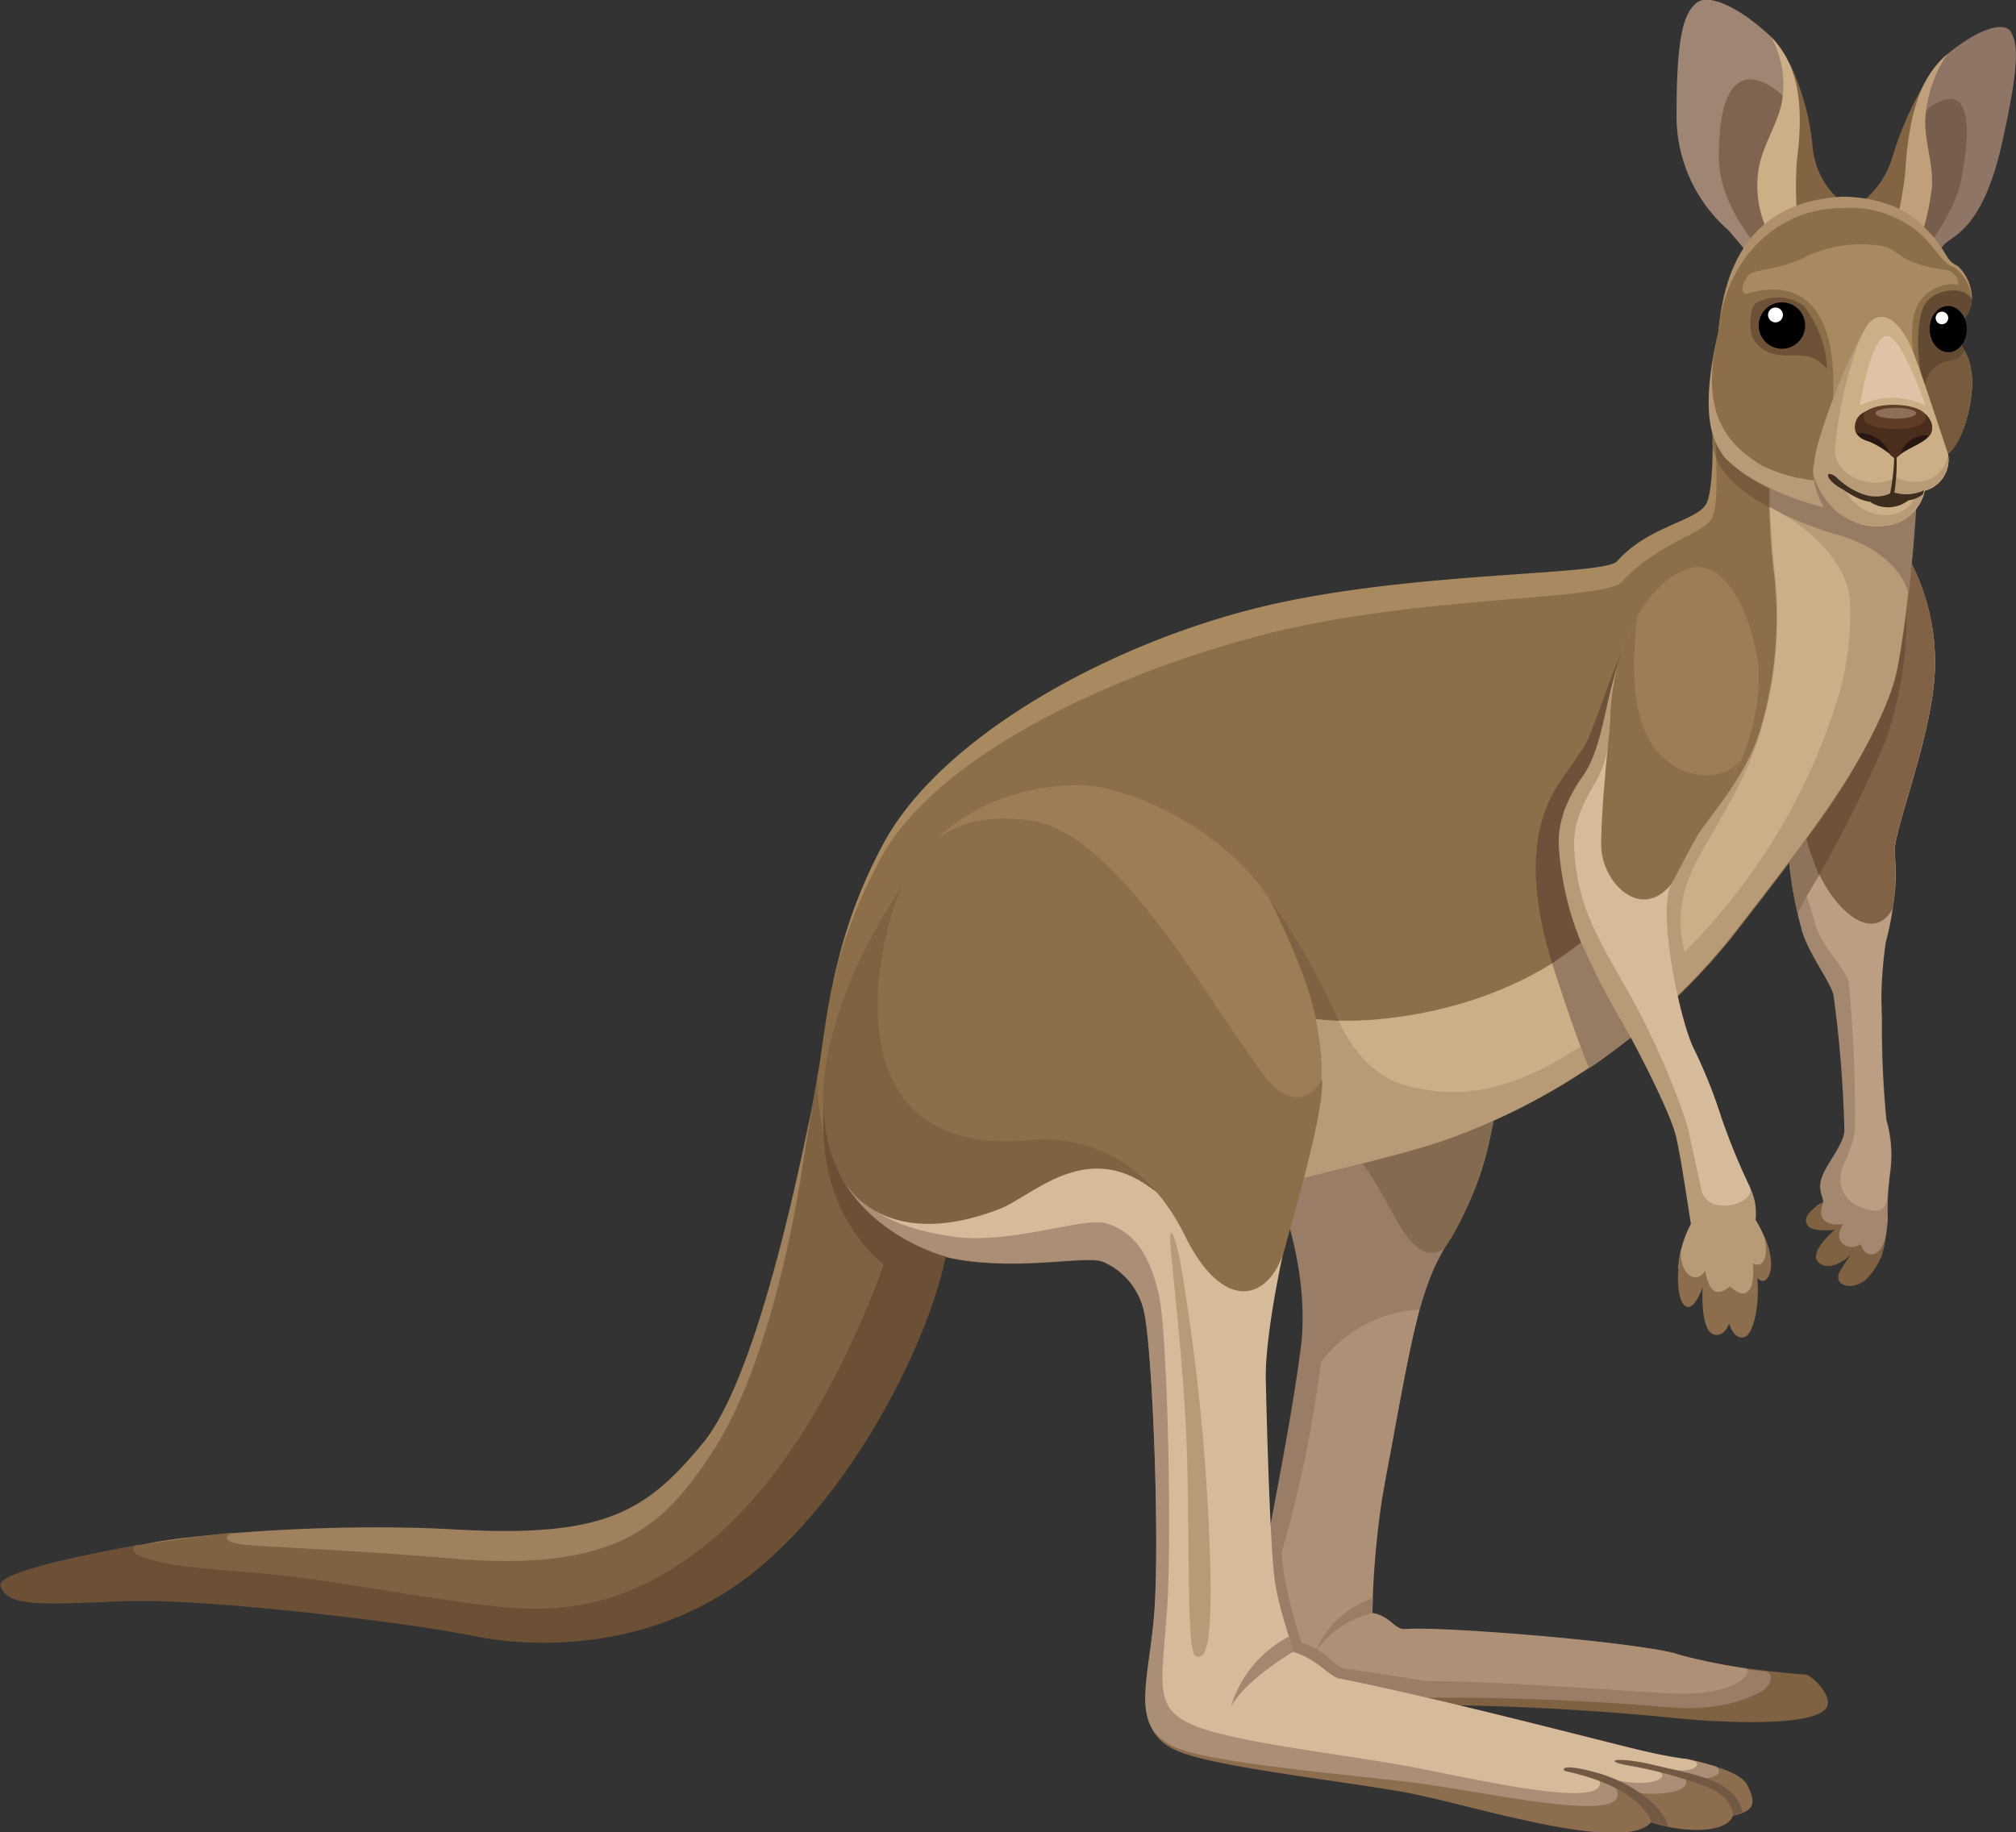 <svg id="Layer_1" data-name="Layer 1" xmlns="http://www.w3.org/2000/svg" viewBox="0 0 159.76 145.19"><rect x="0" y="0" width="159.76" height="145.19" fill="#333333" stroke="none"/><defs><style>.cls-1{fill:#6b5036;}.cls-2{fill:#a0815d;}.cls-3{fill:#7f6242;}.cls-4{fill:#997d67;}.cls-5{fill:#ad9076;}.cls-6{fill:#846a4e;}.cls-7{fill:#a3886f;}.cls-8{fill:#bc9f82;}.cls-9{fill:#826245;}.cls-10{fill:#a88960;}.cls-11{fill:#8c6e49;}.cls-12{fill:#b79a76;}.cls-13{fill:#967c62;}.cls-14{fill:#ccae87;}.cls-15{fill:#8c6d4d;}.cls-16{fill:#aa8e75;}.cls-17{fill:#d6bb9a;}.cls-18{fill:#9e7d56;}.cls-19{fill:#826443;}.cls-20{fill:#9e8574;}.cls-21{fill:#7f644f;}.cls-22{fill:#8e7565;}.cls-23{fill:#775d4b;}.cls-24{fill:#bfa07b;}.cls-25{fill:#725944;}.cls-26{fill:#af906b;}.cls-27{fill:#775b3c;}.cls-28{fill:#634b33;}.cls-29{fill:#6d5237;}.cls-30{fill:#3d2d1f;}.cls-31{fill:#fff;}.cls-32{fill:#e0c3a6;}.cls-33{fill:#281710;}.cls-34{fill:#492d1d;}.cls-35{fill:#603d25;}.cls-36{fill:#8e6e59;}.cls-37{fill:#6d5138;}.cls-38{fill:#8e735b;}.cls-39{fill:#6d5239;}</style></defs><title>kangaroo</title><path class="cls-1" d="M11,122.43c2.7.17,36.95,6.31,44.34-2.93,8.41-8.21,11.92-28,12-27.8A14.48,14.48,0,0,0,75,99.29c-1.12,6.21-6.77,18.14-14.72,24.86s-17.69,6.55-22.84,5.49-21.22-3-27.66-2.74-9.23.49-9.74-1.23C-.3,124.63,6.9,123.16,11,122.43Z"/><path class="cls-2" d="M11.55,122.37c2.35-.61,14.06-1.75,24.47-1.16,11.84.67,15.12-1.34,19.65-6.8s8-23.37,9-28.25c.59-2.86.79-6.09,1.74-10,0,0-2.07,9.55,1,15.51a20.63,20.63,0,0,0,3.54,5.15c-1.18,5.37-6,17.05-14,23.77s-16.8,5.33-22,4.59C26.6,124,11.94,122.94,11.55,122.37Z"/><path class="cls-3" d="M10.77,122.47s6-.85,7.58-1c0,0-1.49.77,1.51,1,3.82.24,9.5.49,16.15,1.06,13.33,1.13,16.85-3,20.46-8.49,3.91-5.92,6.19-16.38,7.19-23,.44-2.89,1.13-6.83,1.13-6.83a30.21,30.21,0,0,0,2.59,6.47,21.69,21.69,0,0,0,3.54,5.15c-1.18,5.37-6.42,18.37-14.37,25.09S42,127.71,36.82,127c-8.34-1.18-11.69-2-18.12-2.48C8.52,123.78,10.77,122.47,10.77,122.47Z"/><path class="cls-3" d="M114.1,129.81c5.77,0,16.64.47,18.83,1.27,2.74,1,9.52,1.62,10.08,1.62s2.28,1.74,1.74,2.62c-.84,1.43-7.12,1.3-11.69.87a214.36,214.36,0,0,0-21.75-1.08C112,133.49,114.1,129.81,114.1,129.81Z"/><path class="cls-4" d="M99.61,90.44s4.48,8.48,3.47,16.38-3.78,20.32-4,23.18-.6,5.15,10.13,4.62a204.76,204.76,0,0,1,22.45.64c4.14.36,6-.32,7.53-1s1.26-1.8.7-1.8a31.88,31.88,0,0,1-6.94-1.33c-2.74-1-18.9-2.18-21.81-2-1.84.3-2.21-1-3.11-.81.06-2.24.9-6.35,2.13-13s1.9-11,3.36-14.5,4.59-6.1,5.26-15.84Z"/><path class="cls-5" d="M112.49,103.79c-.77,2.9-1.5,7-2.36,11.56a70.86,70.86,0,0,0-1.38,12.48c1.46.23,1.77,1.39,2.69,1.27,2.91-.22,18.14,1,21.47,2a51.74,51.74,0,0,0,5.44,1.13c.55.09-.2,2-5.08,2-2.14,0-13.67-1-20.25-1,0,0-4-.65-6.5-1-.75-.19-1.78-1.69-3.37-2,0,0-1.57-4.76-1.57-7.24a100.44,100.44,0,0,0,3.11-15.05A10.43,10.43,0,0,1,112.49,103.79Z"/><path class="cls-6" d="M102.35,88.7,119,84c-.67,9.74-4.4,14.72-4.4,14.73s-1.44,1.94-3.54-1.38C109.11,94.24,107.83,89.89,102.35,88.7Z"/><path class="cls-7" d="M145.62,97.29c-1.12,0-2.31-.72-1.68-1.69a3.42,3.42,0,0,1,.54-.31c0-.52-.48-1-.08-2.06s1.68-2.52,1.76-3.59a96,96,0,0,0-.87-10.82c-.34-1.18-2.14-3.5-2.55-5.28a29.66,29.66,0,0,1-1-6.05c1.18-8.62,9.77-22.73,9.77-22.73a17.26,17.26,0,0,1,1.78,9.07c-.42,5.17-3.24,12-3.15,13.78a13.25,13.25,0,0,1-.92,6.75c-.25.62-.14,4.2-.08,6.33a77.44,77.44,0,0,0,.36,8.09,9.93,9.93,0,0,1,.29,4.18,21.44,21.44,0,0,0-.19,3.63,13.23,13.23,0,0,1-.56,3.12s-1.73,1.72-2-.79C147.06,98.9,144,100,145.62,97.29Z"/><path class="cls-8" d="M149.44,74.67a34.77,34.77,0,0,0-.34,6,77.44,77.44,0,0,0,.36,8.09,9.93,9.93,0,0,1,.29,4.18c0,.29-.15,1.4-.17,1.64-.07,1.6-.9,1.39-1.26,1.34-1.23-.2-3.3-1.25-2.14-3.81A8.76,8.76,0,0,0,147,89.6a112.12,112.12,0,0,0-.5-11.8c-.34-1.18-2.27-2.92-2.69-4.7S142.08,68.53,142,66c1.18-8.62,9.51-21.28,9.51-21.28a17.26,17.26,0,0,1,1.78,9.07c-.42,5.17-3.24,12-3.15,13.78A21.28,21.28,0,0,1,149.44,74.67Z"/><path class="cls-3" d="M144.49,95.29c-.81,2.12,1.57,1.72,1.57,1.72-1,1.51.59,2.21,1.4,1.59a1.15,1.15,0,0,0,.35.62c.37.38,1.29.31,1.6-1.18a5.14,5.14,0,0,1-1.64,3.46c-1.26.88-2.55.23-1.95-.77a11.32,11.32,0,0,1,.88-1.31s-1.48,1.46-2.52.69,1.23-2.65,1.23-2.65-1.66.21-2.1-.27C142.59,96.4,144.09,95.46,144.49,95.29Z"/><path class="cls-9" d="M150,72c-2,3.68-6.72-1.74-7.12-7.35,1.22-8.63,8.63-19.95,8.63-19.95a17.26,17.26,0,0,1,1.78,9.07c-.42,5.17-3.24,12-3.15,13.78A19.09,19.09,0,0,1,150,72Z"/><path class="cls-4" d="M108.76,127.84a7.69,7.69,0,0,0-4.48,3,7.51,7.51,0,0,1,4.52-4.19Z"/><path class="cls-10" d="M66,78a39.69,39.69,0,0,1,3.93-11c4.42-8.4,17.47-15.73,29.45-18.76s27.71-2.55,28.78-3.77c2.44-2.77,6.33-3.18,7.05-4.54.48-.9.54-3.7.51-5.89a23.85,23.85,0,0,0,3.39,2.82l0,0C135.4,71.25,77.67,79.63,66,78Z"/><path class="cls-11" d="M77.12,100a15.06,15.06,0,0,1-6.61-2.27c-5.06-3.61-5.72-8.9-5.72-12.48.83-4.69.77-9.2,4.92-17.07,4.42-8.4,18.92-15,30.91-18s26.52-2.56,27.91-4.07c2.76-3,6.3-3.78,7.06-4.91,1-1.46,0-9.94,0-9.94l16.26,7a105,105,0,0,1-1.34,14.22c-1.18,6.33-6.61,13.24-13.33,21.89A51,51,0,0,1,114.11,90.5c-7.45,2.41-19.2,4.25-24.8,7.56C84.69,100.78,77.12,100,77.12,100Z"/><path class="cls-12" d="M90,97.6c-1.67-2.11-3.47-4.05-5.27-6,6.28-5.05,14.54-9.3,19.53-10.84,0,0,12.14,1.55,21-6.06,2.91-2.49,6.35-4.26,8.49-7.43s4.72-5.82,5.79-9.62a30.87,30.87,0,0,0,1-12.56,56,56,0,0,1-.06-11.76l11.33,4.87a105,105,0,0,1-1.34,14.22c-1.18,6.33-6.61,13.24-13.33,21.89A51,51,0,0,1,114.11,90.5c-7.13,2.3-18.2,4.1-24,7.14Z"/><path class="cls-13" d="M140.21,40.2l0-7L151.93,38c0,3.07-.68,9.15-.68,9.15-.18-1.28-1.82-3.82-6-4.87A28.83,28.83,0,0,1,140.21,40.2Z"/><path class="cls-14" d="M133.91,69.45c.94-2.53,4.37-6.93,5.71-11.8a31.7,31.7,0,0,0,1-12.56c-.17-1.23-.37-4.89-.37-4.89s5.85,2.71,6.35,7.33a22.93,22.93,0,0,1-.93,7.72,48.62,48.62,0,0,1-12.16,20.18A9.08,9.08,0,0,1,133.91,69.45Z"/><path class="cls-14" d="M106.08,80.91s10.88.47,19.26-6.22c1.53-1.22,3.12-2.36,4.64-3.55,0,.24,0,.47,0,.71,0,.7,0,1.4.08,2.09,0,.34.06.67.1,1q.16,2,.45,3.93c-8.34,7.08-13.72,8.73-19.37,7.1C107.76,85,106.08,80.91,106.08,80.91Z"/><path class="cls-15" d="M87.37,100a5.59,5.59,0,0,1,3.3,4c.67,3,1.24,17.92.82,23.71s-2.09,9.59,2.1,11.17c3.19,1.2,12.15,2.19,17.56,3.13,5.05.88,17.41,5,19.7,2.41,2.24.78,5.91,1,6.48-.52,1.46-.34,2-.76,1.13-2.45-.45-.85-2.38-1.41-2.45-1.42-5.26-.86-24-4.62-31.87-5.76,0-.84-2.36-2.13-3.58-2.22a43.94,43.94,0,0,1-1-4.5c-.39-2.3-1.65-13.45-1.74-17.14s.5-19.15.5-19.15S75.83,65.38,70.52,74.71c-3.11,5.46-9.93,19.39,2.32,24.24C78.73,101.28,85.68,99.4,87.37,100Z"/><path class="cls-16" d="M70.52,74.71C75.83,65.38,98.38,91.2,98.38,91.2s-.59,15.45-.5,19.15,1.34,14.85,1.74,17.14a43.94,43.94,0,0,0,1,4.5c1.22.08,3.58,1.38,3.58,2.22,6.14.89,17.67,4.58,23.46,5.64l5.86-.48A25.39,25.39,0,0,1,136,140c.92.83-1.15,1.11-2.45,1,.67,1.21-3.26,1.51-5.5.73,1.53,3-9.76.37-15.64-.4-4.47-.59-15.74-1.52-18.93-2.72-4.19-1.58-2.42-5.15-2-10.94s-.15-20.69-.82-23.71a5.59,5.59,0,0,0-3.3-4c-1.69-.57-8.62,1.25-14.53-1C60.23,94.09,67.41,80.17,70.52,74.71Z"/><path class="cls-17" d="M69.23,76.22,103.53,92c-1.67,5.59-3.3,13.63-3.22,17.33s.36,14,.76,16.26,1,3.64,1.38,5.32c1.84.53,2.77,1.81,3.58,2.09,8.39,1.67,21.46,5.13,24.23,5.77s3.24.54,4,.8c.52.17.22.83-1.38.74l-1.33.15c.7.45-.68,1.17-3.22.67a2.75,2.75,0,0,1-1.57,0c.65,2.44-10.62-.34-15.67-1.24-5.2-.92-13.38-1.84-16.52-3.17s-2.52-3.13-2.1-8.92.05-22.09-.62-25.11S90,97.6,87.58,96.93c-1.72-.46-7.5,1.67-11.86,1.1C68.15,97,61.43,93.13,69.23,76.22Z"/><path class="cls-3" d="M91.13,94.1c-5.17-3.78-9.35.72-11.91,1.71-14.66,5.7-19.76-10-5.76-28.3C73.47,67.51,101.82,101.92,91.13,94.1Z"/><path class="cls-18" d="M73,67.93c3.71-4.93,9.66-5.71,12.58-5.71,3.86,0,12.77,3.92,15.9,10.64S105.14,84,104.5,88C98,90.1,82,82.49,73,67.93Z"/><path class="cls-11" d="M70.93,71.65C72.72,66.41,76,64.31,81.5,65,88.28,65.81,95,78.19,100,85c3,4.08,4.77.54,4.77.54.19,2.71-2.54,11.73-3,13.58-1.27,4.06-4.88,4.91-7.88-1.2-2.77-5.64-7.37-8-12.26-7.57C67.39,91.7,68.7,78.19,70.93,71.65Z"/><path class="cls-19" d="M145.54,15.64a6.32,6.32,0,0,1-1.89-3.94A19.76,19.76,0,0,0,141.82,5s-.48,11.07-.28,12.33A32.46,32.46,0,0,1,145.54,15.64Z"/><path class="cls-20" d="M139,20.69s-1.34-1.67-2.06-2.47A12,12,0,0,1,132.86,9c0-6.63.69-8,1.57-8.76s3.25.16,6,2.75c0,0,3.08,2.73,1.57,9.84a23.35,23.35,0,0,0-.21,3.82S140.79,18.23,139,20.69Z"/><path class="cls-21" d="M139,19.21s-2.79-3.18-2.79-6.75c0-10,5.12-4.83,5.12-4.83a15.17,15.17,0,0,1,.18,5.54,14.83,14.83,0,0,0,.29,3.48A15.5,15.5,0,0,0,139,19.21Z"/><path class="cls-14" d="M141.13,8.45A7.87,7.87,0,0,0,140.39,3c1.91,1.9,2.66,4.79,2,9.76a30,30,0,0,0,0,4,8.88,8.88,0,0,0-2.27,1.68,8.5,8.5,0,0,1-.75-5.08C139.68,11.58,140.65,10.22,141.13,8.45Z"/><path class="cls-19" d="M147.69,15.9A7.06,7.06,0,0,0,150,12.33a27.37,27.37,0,0,1,2.74-6.11s-1.6,10.49-2,11.7A8.2,8.2,0,0,0,147.69,15.9Z"/><path class="cls-22" d="M152.54,21.46a13.21,13.21,0,0,1,1.6-2.15c.71-.67,3-1.29,4.48-7.83s1.25-8,.76-8.91-2.47-.39-5.06,1.72c0,0-2.9,2.18-3.34,9.45a31.09,31.09,0,0,1-.68,3.8A8.52,8.52,0,0,1,152.54,21.46Z"/><path class="cls-23" d="M152.15,20.37s2.72-3.37,3.24-6c1.94-9.88-2.76-5.62-2.76-5.62a20.16,20.16,0,0,0-1.35,5.44,19.66,19.66,0,0,1-1,3.39A6.27,6.27,0,0,1,152.15,20.37Z"/><path class="cls-24" d="M152.57,9.54a10.25,10.25,0,0,1,1.75-5.25c-1.84,1.56-3.05,4.12-3.34,9.45a29.69,29.69,0,0,1-.68,3.8,7.28,7.28,0,0,1,1.58,2.23,20.42,20.42,0,0,0,1.21-4.86C153.25,13.07,152.53,11.37,152.57,9.54Z"/><path class="cls-12" d="M125.59,61.27a22.89,22.89,0,0,0,1.54-4.42,36.66,36.66,0,0,1,1.24-4.59c1.29,2.4,4.06,17.8,4.06,17.8-1.55,2.44.72,10.86,1.76,13a39.71,39.71,0,0,1,2.21,5.51,44.36,44.36,0,0,0,2.26,5.51,4.55,4.55,0,0,1,.46,2.59,10.14,10.14,0,0,1,1.09,2.44,21.16,21.16,0,0,0-1.49,3.43c-.29,1.17-2.65.42-5.73-2A8.64,8.64,0,0,1,134,97c-.4-2.48-.81-5.35-1.2-7s-2.85-6.68-5.46-11.17a26.1,26.1,0,0,1-3.82-11.67C123.28,63.65,125,62.28,125.59,61.27Z"/><path class="cls-17" d="M126.63,61.63a7.88,7.88,0,0,0,.81-2.63s5.5,10,5,11.06c-1.14,2.32.72,10.86,1.76,13a39.71,39.71,0,0,1,2.21,5.51,55.15,55.15,0,0,0,2.26,5.51c.58,1.26-3.37,2.52-3.87.11-.36-1.74-.84-3.88-1.09-5a61.49,61.49,0,0,0-5.25-11.59c-2.6-4.49-3.44-6.58-3.7-10.11C124.56,64.91,125.8,63.16,126.63,61.63Z"/><path class="cls-15" d="M133.21,99.17c-.13,1.61,1.13,2.8,1.92,1.53,0,0,.17,1.27.71,1.6s1.27-.37,1.27-.37c.89.92,1.48.61,1.7-.06a4.84,4.84,0,0,0,.08-1.77c1.12.61,1.21-1.13.89-2.17,1.28,2.8.1,4.19-.53,3.33.22,2-.25,4.55-1.07,4.72s-1.16-1.1-1.16-1.1-.23.9-1,.92c-1.36,0-1.09-3.82-1.09-3.82s-.53,1.65-1.18,1.6S132.69,101.77,133.21,99.17Z"/><path class="cls-18" d="M136.82,62.28c-3.21-.22-6.4-.71-9.61-.87.18-2,.38-3.73.4-4.28.22-6.49,3.07-10.9,6-12,2.41-1,4.6,1.94,5.55,6.45.89,4.19-1.24,8.85-1.24,8.85Z"/><path class="cls-11" d="M127.61,57.13a18.18,18.18,0,0,1,2.12-8.28c-.49,4.68-.57,9.82,3.16,12,.94.55,3.77,1.27,5.14-.79,0,0-1.63,3.08-2.11,3.83-1.81,2.82-2.58,4.59-3.49,6.19-2.42,3-5.54-.2-5.54-3.1C126.89,63.43,127.57,58.17,127.61,57.13Z"/><path class="cls-12" d="M92.75,98.51c.17,2.61.78,7.09,1.18,13.72.46,7.82,0,18.54.8,19,1.22.73,1.43-3.18,1-11.58a169.14,169.14,0,0,0-2.22-19.76C93.11,97.89,92.65,96.92,92.75,98.51Z"/><path class="cls-7" d="M102.45,130.92s-3.76,2.22-4.91,4.35a9.31,9.31,0,0,1,4.59-5.56A8.35,8.35,0,0,1,102.45,130.92Z"/><path class="cls-25" d="M130.85,144.36s-.64-2.67-6.83-4c-.25-.17-.21-.61,2.45.11s5.27,2.55,5.73,4.29A10.36,10.36,0,0,1,130.85,144.36Z"/><path class="cls-25" d="M137.34,143.84s0-1.33-2-2.2a34.47,34.47,0,0,0-6.63-1.78c-1.72-.38-.35-.65,2.53.06s6.28,1.1,6.84,3.69A5.56,5.56,0,0,1,137.34,143.84Z"/><path class="cls-26" d="M143.92,32.2c-1.52-1.31-3.16-2.54-4.56-4-1-1-2-1-3.19-1.87.49-5.56,2.79-10.31,9.75-10.74,0,0,3.78-.14,6.13,2S154,20.49,155,21c.73.4,1.93,2.53.8,4a2.87,2.87,0,0,0-.33,2.54s1.26,1.26.64,4.54-1.77,3.79-1.77,3.79S146.1,34.08,143.92,32.2Z"/><path class="cls-11" d="M143.92,32.2c-1.52-1.31-3.16-2.54-4.56-4-1-1-2-1-3.19-1.87.49-5.56,4.44-9.84,9.86-9.84A8.55,8.55,0,0,1,151.5,18c1.5,1,2.35,2.81,3.15,3.09S157,23.42,155.79,25a2.87,2.87,0,0,0-.33,2.54s1.26,1.26.64,4.54-1.77,3.79-1.77,3.79S146.1,34.08,143.92,32.2Z"/><path class="cls-27" d="M152.42,24.51c.45-1.36,3.33-1.9,3.83-.79a2,2,0,0,1-.46,1.3,2.87,2.87,0,0,0-.33,2.54s1.26,1.26.64,4.54-1.75,3.9-1.75,3.9S150.89,29.11,152.42,24.51Z"/><path class="cls-28" d="M155.65,27.81a1.47,1.47,0,0,1-1.26.79,2.28,2.28,0,0,0-1.85,2c-.69-1.58-.78-5.45.08-6.61s3.14-1.35,3.63-.23a2.6,2.6,0,0,1-.53,1.47A3.71,3.71,0,0,0,155.65,27.81Z"/><path class="cls-12" d="M136.17,26.35s6.82,4.46,8.43,4.74c1.33.23,1,9.34,1,9.34a21.86,21.86,0,0,1-6.47-2.32C137.19,36.88,133.91,35.89,136.17,26.35Z"/><path class="cls-11" d="M136.17,26.35c.68-3.74,1.21-4.2,2.63-4.72a19.6,19.6,0,0,0,4.54-1.4,7.81,7.81,0,0,1,2.18-.7c0,6.2.16,12.4,0,18.6a12.48,12.48,0,0,1-5.94-1.25C137.27,35.39,134.52,33.18,136.17,26.35Z"/><path class="cls-29" d="M141.7,28.17c-1.68.06-2.73-.82-2.94-1.82-.09-.44-.15-2.08.5-2.39a3.55,3.55,0,0,1,3.68.28,8.77,8.77,0,0,1,1.85,5C143.9,28.31,143.43,28.11,141.7,28.17Z"/><path class="cls-10" d="M145.26,31.6c.53-11.23-6.64-8.31-6.82-8.32-.79,0-.11-1.46.36-1.64.92-.37,2.41-.31,4.54-1.4a10.19,10.19,0,0,1,6-.71c1,.25,1.46,1.46,4.79,1.85a1.17,1.17,0,0,1,1.05,1.18,3.09,3.09,0,0,0-3,1.3c-1.05,1.36-.53,4.17-.53,4.17C151.41,28.67,145.15,34,145.26,31.6Z"/><path class="cls-12" d="M148,25.75c.69-1,2.33-1.24,3.74,2.51.4,1.07.91,2.56,1.31,3.76s1.18,3.53,1.33,4a2.54,2.54,0,0,1-1.85,2.87A3.55,3.55,0,0,1,149,41.69a4.08,4.08,0,0,1-3.07-1,4.66,4.66,0,0,1-2.18-3.8C143.78,34.9,146.67,27.64,148,25.75Z"/><path class="cls-14" d="M148,25.75c.69-1,2.33-1.24,3.74,2.51.4,1.07.91,2.56,1.31,3.76s1.18,3.53,1.33,4a2.54,2.54,0,0,1-1.85,2.87A3.55,3.55,0,0,1,149,41.69a4.08,4.08,0,0,1-3.07-1,23,23,0,0,1-.53-3.53C145.15,34.5,146.67,27.64,148,25.75Z"/><path class="cls-12" d="M143.73,36.86c.21.06,2.11,1.52,2.41,1.7.77,2.24,3.83,3,5.23,1.46a1.58,1.58,0,0,0,.33-.75l.8-.41A3.55,3.55,0,0,1,149,41.69a5.08,5.08,0,0,1-3.57-1.25S143.35,38.86,143.73,36.86Z"/><path class="cls-12" d="M145.4,35.58c0,2.58,3.76,3.28,4.75,2.17a2.75,2.75,0,0,0,1.85.41A2.41,2.41,0,0,0,154.36,36a2.54,2.54,0,0,1-1.85,2.87,6.18,6.18,0,0,1-4.26.64,5.63,5.63,0,0,1-3.76-2.13C144.41,37.11,145.4,35.58,145.4,35.58Z"/><circle cx="141.21" cy="25.8" r="1.84"/><ellipse cx="154.39" cy="26.07" rx="1.47" ry="1.83" transform="translate(-0.45 2.82) rotate(-1.04)"/><path class="cls-30" d="M150.06,39.39a15.38,15.38,0,0,0,.18-4.16l-.13.11a17.47,17.47,0,0,1-.36,3.94Z"/><path class="cls-30" d="M145.43,37.74S147.8,40.25,150,39a3.35,3.35,0,0,0,2.48-.14l-.11.33a2.55,2.55,0,0,1-2.47.31c-1.22.4-2,.56-3.87-.72C144.71,38.1,144.51,37.17,145.43,37.74Z"/><path class="cls-30" d="M151.22,39.66a2.6,2.6,0,0,1-3,.13A3.56,3.56,0,0,1,151.22,39.66Z"/><circle class="cls-31" cx="140.7" cy="24.96" r="0.59"/><circle class="cls-31" cx="153.89" cy="25.2" r="0.5"/><path class="cls-32" d="M147.39,32.14c.35-2.22,1.15-5.38,2.08-5.51s2.33,3.31,3.11,5.51A5.76,5.76,0,0,0,147.39,32.14Z"/><path class="cls-33" d="M150.2,36.36A7.21,7.21,0,0,0,148.13,35c-1.58-.43-1.31-1.64-.23-2.31,1.44-.89,4.4-.64,5,.55C153.86,35,151.23,35.21,150.2,36.36Z"/><path class="cls-34" d="M147.69,32.69c1.62-.94,4.61-.66,5.22.53a1.13,1.13,0,0,1,0,1.3,2.09,2.09,0,0,0-2.3,1.48l-.42.37-.39-.31a2.63,2.63,0,0,0-2.69-1.73A1.25,1.25,0,0,1,147.69,32.69Z"/><path class="cls-35" d="M150.22,34c-1.78,0-2.52-.5-2.52-.84a.65.65,0,0,1,.31-.65c1.31-.78,4.58-.43,4.61.55C152.64,33.61,151.58,34.06,150.22,34Z"/><ellipse class="cls-36" cx="150.24" cy="32.75" rx="1.61" ry="0.43"/><path class="cls-27" d="M140.23,38.74l0,1.46s-3.43-1.64-4.23-3.93c0-.7-.07-1.27-.07-1.27a8.14,8.14,0,0,0,.75,1.28A13.49,13.49,0,0,0,140.23,38.74Z"/><path class="cls-11" d="M136,36.27a4.91,4.91,0,0,1-.29-.94c0-.34,0-1,0-1s.18.59.23.68S136,36.27,136,36.27Z"/><path class="cls-37" d="M151.08,48.68s-.51,3.62-.88,5.08c-.43,1.72-2.62,6.9-7.07,12.76a18.32,18.32,0,0,0,1,2.85,93.67,93.67,0,0,0,5.28-10.65A29.65,29.65,0,0,0,151.08,48.68Z"/><path class="cls-38" d="M144.16,69.37s-1.23,2-1.69,3a26.7,26.7,0,0,1-.69-4l1.36-1.83S143.64,68.14,144.16,69.37Z"/><path class="cls-13" d="M129.23,82.23s-2-3.56-2.34-4.2-1.59-3.32-1.59-3.32L123,76.35s1.83,5.77,2.93,8.3C127,84,129.23,82.23,129.23,82.23Z"/><path class="cls-39" d="M125.3,74.71a23.8,23.8,0,0,1-1.5-5.22c-.42-2.75-.36-3.5.13-5.17a13.41,13.41,0,0,1,1.72-3.15c1.47-2.41,1.54-5.89,2.9-9.63-.64,1.42-2.19,5.86-2.69,7S123.55,61.86,123,63s-2.62,4.95,0,13.35C123.88,75.75,125.3,74.71,125.3,74.71Z"/><path class="cls-1" d="M75,99.6s-9.76-2.44-9.69-12C65,91.41,65.65,97,70.93,101Z"/><path class="cls-13" d="M145.41,40.43a6.53,6.53,0,0,1-1.73-2.87,6.13,6.13,0,0,0,.86,2.64Z"/><path class="cls-3" d="M104.3,80.75l1.78.16a55.25,55.25,0,0,0-5.45-9.65C100.89,71.87,103.54,77,104.3,80.75Z"/></svg>